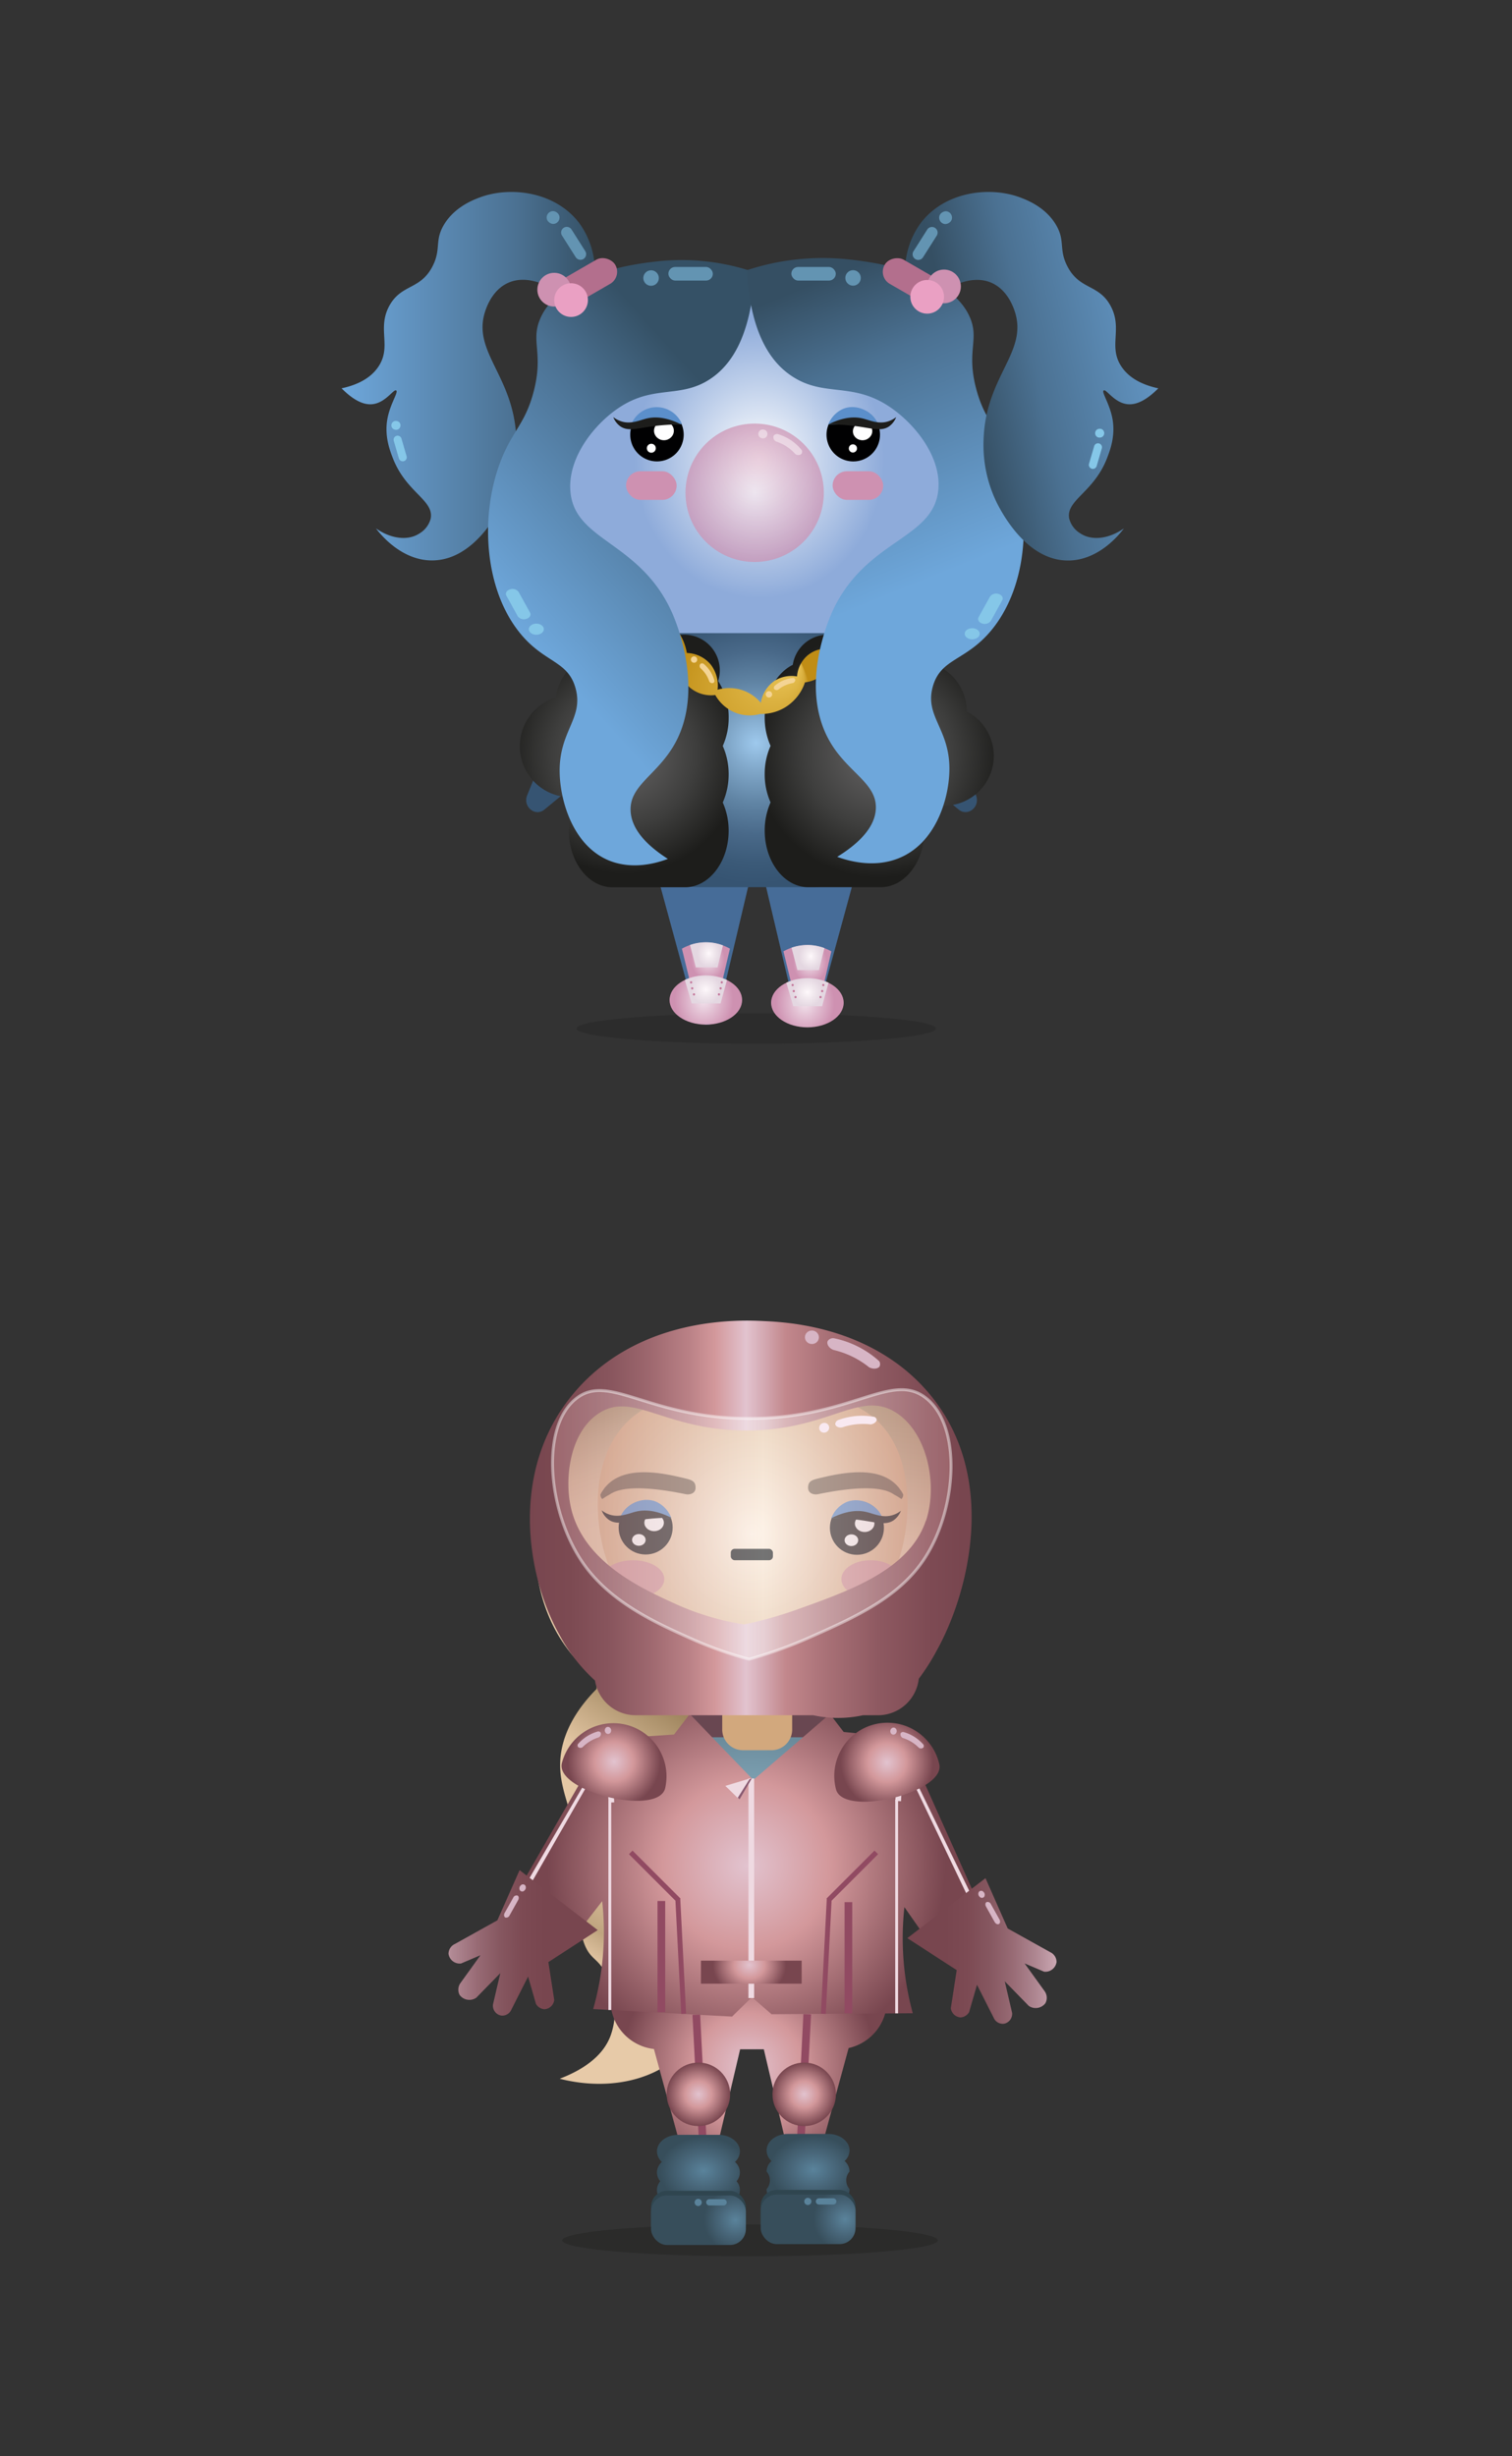 <svg id="Layer_1" data-name="Layer 1" xmlns="http://www.w3.org/2000/svg" xmlns:xlink="http://www.w3.org/1999/xlink" width="516" height="838" viewBox="0 0 516 838"><rect x="0" y="0" width="516" height="838" fill="#333333" stroke="none"/><defs><style>.cls-1,.cls-23{fill:#1d1d1b;}.cls-1,.cls-26,.cls-27{isolation:isolate;}.cls-1{opacity:0.3;}.cls-2{fill:#466c98;}.cls-3{fill:url(#radial-gradient);}.cls-4{fill:#365472;}.cls-5{fill:#85c7e8;}.cls-6{fill:url(#radial-gradient-2);}.cls-7{fill:url(#radial-gradient-3);}.cls-8{fill:url(#radial-gradient-4);}.cls-9{fill:url(#linear-gradient);}.cls-10{fill:url(#radial-gradient-5);}.cls-11{fill:url(#linear-gradient-2);}.cls-12{fill:url(#linear-gradient-3);}.cls-13{fill:#b36f8d;}.cls-14{fill:#010102;}.cls-15{fill:#ce91b1;}.cls-16{fill:url(#linear-gradient-4);}.cls-17{fill:url(#radial-gradient-6);}.cls-18{fill:url(#radial-gradient-7);}.cls-19{fill:url(#radial-gradient-8);}.cls-20{fill:url(#radial-gradient-9);}.cls-21{fill:#6394b2;}.cls-22{fill:url(#radial-gradient-10);}.cls-24{fill:url(#radial-gradient-11);}.cls-25{fill:#eaa0c3;}.cls-26,.cls-27{opacity:0.7;}.cls-26{fill:url(#radial-gradient-12);}.cls-27{fill:#f2e4ed;}.cls-28{fill:url(#radial-gradient-13);}.cls-29{fill:url(#radial-gradient-14);}.cls-30{fill:url(#radial-gradient-15);}.cls-31{fill:url(#radial-gradient-16);}.cls-32{fill:#c4769a;}.cls-33{fill:url(#radial-gradient-17);}.cls-34{fill:url(#radial-gradient-18);}.cls-35{fill:url(#radial-gradient-19);}.cls-36{fill:url(#radial-gradient-20);}.cls-37{fill:#f4d494;}.cls-38{opacity:0.4;}.cls-39{fill:#1d1e1c;}.cls-40{fill:url(#linear-gradient-5);}.cls-41{fill:#694751;}.cls-42{fill:url(#radial-gradient-21);}.cls-43{fill:#d2a87d;}.cls-44{fill:url(#radial-gradient-22);}.cls-45{fill:#77624e;}.cls-46{fill:#010101;}.cls-47{fill:#fff;}.cls-48{fill:url(#radial-gradient-23);}.cls-49{fill:url(#radial-gradient-24);}.cls-50{fill:#d4989b;}.cls-51{fill:#d3989b;}.cls-52{fill:url(#radial-gradient-25);}.cls-53{fill:#914a62;}.cls-54{fill:url(#radial-gradient-26);}.cls-55{fill:url(#radial-gradient-27);}.cls-56{fill:url(#radial-gradient-28);}.cls-57{fill:#efdae2;}.cls-58{fill:url(#radial-gradient-29);}.cls-59{fill:url(#radial-gradient-30);}.cls-60{fill:url(#radial-gradient-31);}.cls-61{fill:#d7b5c5;}.cls-62{fill:#885a71;}.cls-63{fill:url(#linear-gradient-6);}.cls-64{fill:url(#linear-gradient-7);}.cls-65{fill:url(#linear-gradient-8);}.cls-66{fill:url(#linear-gradient-9);}.cls-67{fill:url(#linear-gradient-10);}.cls-68{stroke:#fff;stroke-miterlimit:10;opacity:0.45;fill:url(#linear-gradient-11);}.cls-69{fill:#f9e9f1;}.cls-70{fill:url(#radial-gradient-32);}.cls-71{fill:#2f454f;}.cls-72{fill:url(#radial-gradient-33);}.cls-73{fill:#5a839b;}.cls-74{fill:url(#radial-gradient-34);}.cls-75{fill:url(#radial-gradient-35);}</style><radialGradient id="radial-gradient" cx="258.07" cy="-4907.75" r="48.14" gradientTransform="matrix(1, 0, 0, -1, 0, -4654.3)" gradientUnits="userSpaceOnUse"><stop offset="0" stop-color="#9ec9ed"/><stop offset="0.19" stop-color="#81a8ca"/><stop offset="0.43" stop-color="#6084a4"/><stop offset="0.65" stop-color="#496989"/><stop offset="0.85" stop-color="#3b5a78"/><stop offset="1" stop-color="#365472"/></radialGradient><radialGradient id="radial-gradient-2" cx="213.01" cy="-4911.56" r="40.86" gradientTransform="matrix(1, 0, 0, -1, 0, -4654.3)" gradientUnits="userSpaceOnUse"><stop offset="0" stop-color="#605f5f"/><stop offset="0.23" stop-color="#575656"/><stop offset="0.6" stop-color="#3e3e3d"/><stop offset="1" stop-color="#1d1d1b"/></radialGradient><radialGradient id="radial-gradient-3" cx="300.01" cy="-4911.4" r="42.45" xlink:href="#radial-gradient-2"/><radialGradient id="radial-gradient-4" cx="1148.95" cy="-4085.14" fx="1163.438" fy="-4063.859" r="25.75" gradientTransform="matrix(0.91, 0.34, 0.35, -0.94, 635.8, -3991.38)" gradientUnits="userSpaceOnUse"><stop offset="0" stop-color="#edc95c"/><stop offset="0.38" stop-color="#dbb140"/><stop offset="1" stop-color="#c08d15"/></radialGradient><linearGradient id="linear-gradient" x1="116.57" y1="-4782.67" x2="203.01" y2="-4782.67" gradientTransform="matrix(1, 0, 0, -1, 0, -4654.3)" gradientUnits="userSpaceOnUse"><stop offset="0" stop-color="#6ea7db"/><stop offset="0.69" stop-color="#4b7192"/><stop offset="0.99" stop-color="#355166"/></linearGradient><radialGradient id="radial-gradient-5" cx="473.34" cy="-4811.05" r="69.79" gradientTransform="matrix(0.9, 0, 0, -1, -166.82, -4654.3)" gradientUnits="userSpaceOnUse"><stop offset="0" stop-color="#fff"/><stop offset="0.38" stop-color="#becfea"/><stop offset="0.68" stop-color="#8eabda"/></radialGradient><linearGradient id="linear-gradient-2" x1="182.78" y1="-4874.9" x2="259.79" y2="-4805.73" xlink:href="#linear-gradient"/><linearGradient id="linear-gradient-3" x1="308.69" y1="-4855.44" x2="267.86" y2="-4754.91" gradientTransform="matrix(1, 0, 0, -1, 0, -4654.3)" gradientUnits="userSpaceOnUse"><stop offset="0" stop-color="#6ea7db"/><stop offset="0.71" stop-color="#4b7192"/><stop offset="1" stop-color="#354f63"/></linearGradient><linearGradient id="linear-gradient-4" x1="413.13" y1="-4767.89" x2="328.96" y2="-4787.61" xlink:href="#linear-gradient-3"/><radialGradient id="radial-gradient-6" cx="291.07" cy="-4807.3" r="1.4" gradientTransform="matrix(1, 0, 0, -1, 0, -4654.3)" gradientUnits="userSpaceOnUse"><stop offset="0" stop-color="#fff"/><stop offset="1" stop-color="#fff"/></radialGradient><radialGradient id="radial-gradient-7" cx="-391.78" cy="-4380.5" r="2.45" gradientTransform="matrix(1.35, 0, 0, -1.26, 823.19, -5371.85)" xlink:href="#radial-gradient-6"/><radialGradient id="radial-gradient-8" cx="222.28" cy="-4807.24" r="1.53" xlink:href="#radial-gradient-6"/><radialGradient id="radial-gradient-9" cx="-218.86" cy="-4326.41" r="2.64" gradientTransform="matrix(1.28, 0, 0, -1.22, 507.26, -5131.99)" xlink:href="#radial-gradient-6"/><radialGradient id="radial-gradient-10" cx="553.59" cy="-4571.78" r="6.45" gradientTransform="matrix(0.99, 0.1, 0.1, -0.99, 215.58, -4462.22)" gradientUnits="userSpaceOnUse"><stop offset="0" stop-color="#fff"/><stop offset="0.11" stop-color="#d9e5f3"/><stop offset="0.24" stop-color="#b3cbe7"/><stop offset="0.37" stop-color="#93b5dd"/><stop offset="0.51" stop-color="#7aa4d5"/><stop offset="0.66" stop-color="#6998cf"/><stop offset="0.81" stop-color="#5e91cc"/><stop offset="1" stop-color="#5b8fcb"/></radialGradient><radialGradient id="radial-gradient-11" cx="-3408.52" cy="-4992.04" r="6.53" gradientTransform="translate(-3648.78 -4461.27) rotate(174.23)" xlink:href="#radial-gradient-10"/><radialGradient id="radial-gradient-12" cx="257.54" cy="-4822.44" r="23.61" gradientTransform="matrix(1, 0, 0, -1, 0, -4654.3)" gradientUnits="userSpaceOnUse"><stop offset="0" stop-color="#f2e4ed"/><stop offset="0.41" stop-color="#e3c0d3"/><stop offset="1" stop-color="#ce91b1"/></radialGradient><radialGradient id="radial-gradient-13" cx="32.61" cy="-4297.99" r="5.09" gradientTransform="matrix(1.14, 0, 0, -1.36, 239.28, -5516.85)" xlink:href="#radial-gradient-12"/><radialGradient id="radial-gradient-14" cx="664.96" cy="-4996.44" r="11.96" gradientTransform="matrix(0.84, 0, 0, -1, -283.79, -4654.3)" xlink:href="#radial-gradient-12"/><radialGradient id="radial-gradient-15" cx="275.56" cy="-4992.85" r="5.09" gradientTransform="matrix(1, 0, 0, -1, 0, -4654.3)" gradientUnits="userSpaceOnUse"><stop offset="0" stop-color="#fef8fb"/><stop offset="0.37" stop-color="#f3ebf0"/><stop offset="1" stop-color="#e4d7e1"/></radialGradient><radialGradient id="radial-gradient-16" cx="32.79" cy="-4296.35" r="3.45" gradientTransform="matrix(1.14, 0, 0, -1.36, 239.28, -5516.85)" xlink:href="#radial-gradient-15"/><radialGradient id="radial-gradient-17" cx="2.11" cy="-4297.31" r="5.09" gradientTransform="matrix(1.14, 0, 0, -1.36, 239.28, -5516.85)" xlink:href="#radial-gradient-12"/><radialGradient id="radial-gradient-18" cx="623.84" cy="-4995.51" r="11.96" gradientTransform="matrix(0.84, 0, 0, -1, -283.79, -4654.3)" xlink:href="#radial-gradient-12"/><radialGradient id="radial-gradient-19" cx="240.9" cy="-4991.92" r="5.09" xlink:href="#radial-gradient-15"/><radialGradient id="radial-gradient-20" cx="2.29" cy="-4295.68" r="3.45" gradientTransform="matrix(1.14, 0, 0, -1.36, 239.28, -5516.85)" xlink:href="#radial-gradient-15"/><linearGradient id="linear-gradient-5" x1="307.49" y1="-5318.82" x2="404.16" y2="-5166.83" gradientTransform="matrix(1, 0, 0, -1, -117.78, -4656.19)" gradientUnits="userSpaceOnUse"><stop offset="0" stop-color="#e7caa8"/><stop offset="0.06" stop-color="#bfa47f"/><stop offset="0.18" stop-color="#e7caa8"/><stop offset="0.33" stop-color="#e3c6a3"/><stop offset="0.49" stop-color="#a0865f"/></linearGradient><radialGradient id="radial-gradient-21" cx="256.39" cy="644.26" r="100.65" gradientUnits="userSpaceOnUse"><stop offset="0" stop-color="#a3cde1"/><stop offset="1" stop-color="#374e5b"/></radialGradient><radialGradient id="radial-gradient-22" cx="256.58" cy="-5179.66" r="62.18" gradientTransform="matrix(1, 0, 0, -1, 0, -4656.19)" gradientUnits="userSpaceOnUse"><stop offset="0" stop-color="#fdebd9"/><stop offset="0.15" stop-color="#f6dfc8"/><stop offset="0.67" stop-color="#e0ba94"/><stop offset="0.92" stop-color="#d8ab80"/></radialGradient><radialGradient id="radial-gradient-23" cx="590.31" cy="-5214.3" r="6.63" gradientTransform="matrix(0.99, 0.1, 0.1, -0.99, 247.01, -4732.04)" gradientUnits="userSpaceOnUse"><stop offset="0" stop-color="#fff"/><stop offset="0.11" stop-color="#d8e4f2"/><stop offset="0.24" stop-color="#b2cae6"/><stop offset="0.37" stop-color="#92b4dc"/><stop offset="0.51" stop-color="#79a3d4"/><stop offset="0.66" stop-color="#6997ce"/><stop offset="0.81" stop-color="#5c90cb"/><stop offset="1" stop-color="#5a8eca"/></radialGradient><radialGradient id="radial-gradient-24" cx="-2284.94" cy="-5525.74" r="6.62" gradientTransform="translate(-2594.43 -4729.77) rotate(174.23)" xlink:href="#radial-gradient-23"/><radialGradient id="radial-gradient-25" cx="255.49" cy="705.26" r="43.55" gradientUnits="userSpaceOnUse"><stop offset="0" stop-color="#e2c3cf"/><stop offset="0.42" stop-color="#d3989b"/><stop offset="1" stop-color="#78464f"/></radialGradient><radialGradient id="radial-gradient-26" cx="238.35" cy="714.58" r="10.83" xlink:href="#radial-gradient-25"/><radialGradient id="radial-gradient-27" cx="274.45" cy="714.58" r="10.83" xlink:href="#radial-gradient-25"/><radialGradient id="radial-gradient-28" cx="254.76" cy="636.43" r="67.85" xlink:href="#radial-gradient-25"/><radialGradient id="radial-gradient-29" cx="399.69" cy="1298.48" r="13.61" gradientTransform="translate(-111.95 -394.32) scale(0.92 0.82)" xlink:href="#radial-gradient-25"/><radialGradient id="radial-gradient-30" cx="209.57" cy="601.08" r="15.81" xlink:href="#radial-gradient-25"/><radialGradient id="radial-gradient-31" cx="-2951.4" cy="601.38" r="15.81" gradientTransform="matrix(-1, 0, 0, 1, -2648.68, 0)" xlink:href="#radial-gradient-25"/><linearGradient id="linear-gradient-6" x1="142.33" y1="662.93" x2="185.84" y2="662.93" gradientUnits="userSpaceOnUse"><stop offset="0" stop-color="#e2c3cf"/><stop offset="0.1" stop-color="#cfadb8"/><stop offset="0.28" stop-color="#b08893"/><stop offset="0.47" stop-color="#986b75"/><stop offset="0.65" stop-color="#865760"/><stop offset="0.83" stop-color="#7c4a53"/><stop offset="1" stop-color="#78464f"/></linearGradient><linearGradient id="linear-gradient-7" x1="-2859.47" y1="665.73" x2="-2815.95" y2="665.73" gradientTransform="matrix(-1, 0, 0, 1, -2493.39, 0)" xlink:href="#linear-gradient-6"/><linearGradient id="linear-gradient-8" x1="-2974.38" y1="530.88" x2="-2954.96" y2="471.68" gradientTransform="matrix(-1, 0, 0, 1, -2744.82, 0)" gradientUnits="userSpaceOnUse"><stop offset="0" stop-color="#e7caa8"/><stop offset="0.27" stop-color="#e7caa8"/><stop offset="0.41" stop-color="#e3c6a3"/><stop offset="0.58" stop-color="#d6b995"/><stop offset="0.75" stop-color="#bfa47f"/><stop offset="0.93" stop-color="#a0865f"/><stop offset="1" stop-color="#927a51"/></linearGradient><linearGradient id="linear-gradient-9" x1="108.12" y1="525.23" x2="115.18" y2="459.93" gradientTransform="translate(180.65)" gradientUnits="userSpaceOnUse"><stop offset="0" stop-color="#e7caa8"/><stop offset="1" stop-color="#927a51"/></linearGradient><linearGradient id="linear-gradient-10" x1="166.29" y1="578.43" x2="315.52" y2="578.43" gradientTransform="translate(12.87 -48.23) scale(1.01 0.98)" gradientUnits="userSpaceOnUse"><stop offset="0" stop-color="#78464f"/><stop offset="0.09" stop-color="#7c4a52"/><stop offset="0.18" stop-color="#88555d"/><stop offset="0.27" stop-color="#9d676e"/><stop offset="0.36" stop-color="#ba8186"/><stop offset="0.42" stop-color="#d3989b"/><stop offset="0.49" stop-color="#e2c3cf"/><stop offset="0.58" stop-color="#c2878c"/><stop offset="0.67" stop-color="#a97177"/><stop offset="0.79" stop-color="#8e5961"/><stop offset="0.9" stop-color="#7e4b54"/><stop offset="0.98" stop-color="#78464f"/></linearGradient><linearGradient id="linear-gradient-11" x1="188.59" y1="520.14" x2="324.56" y2="520.14" gradientUnits="userSpaceOnUse"><stop offset="0" stop-color="#c68e94"/><stop offset="0.53" stop-color="#fff"/><stop offset="1" stop-color="#c2878c"/></linearGradient><radialGradient id="radial-gradient-32" cx="-21.59" cy="-5396.53" r="11.64" gradientTransform="matrix(1.29, 0, 0, -1, 305.43, -4656.19)" gradientUnits="userSpaceOnUse"><stop offset="0" stop-color="#5a839b"/><stop offset="0.51" stop-color="#486679"/><stop offset="1" stop-color="#374e5b"/></radialGradient><radialGradient id="radial-gradient-33" cx="288.38" cy="-5413.42" r="10.72" gradientTransform="matrix(1, 0, 0, -1, 0, -4656.19)" xlink:href="#radial-gradient-32"/><radialGradient id="radial-gradient-34" cx="-50.6" cy="-5396.84" r="11.64" xlink:href="#radial-gradient-32"/><radialGradient id="radial-gradient-35" cx="250.96" cy="-5413.72" r="10.72" gradientTransform="matrix(1, 0, 0, -1, 0, -4656.19)" xlink:href="#radial-gradient-32"/></defs><g id="Layer_4" data-name="Layer 4"><ellipse class="cls-1" cx="258.08" cy="350.93" rx="61.33" ry="5.19"/></g><g id="Layer_3" data-name="Layer 3"><path class="cls-2" d="M237.41,346.62,225,301.05a3.76,3.76,0,0,1,2.55-4.66,3.39,3.39,0,0,1,.89-.15l23.39-.91a4,4,0,0,1,4.14,3.9,4.19,4.19,0,0,1-.1,1l-11,46.5C244,350.62,238.48,350.54,237.41,346.62Z"/><path class="cls-2" d="M279,345.58l12.36-45.32a3.71,3.71,0,0,0-2.51-4.62,3.31,3.31,0,0,0-.88-.15l-23.26-.93a4,4,0,0,0-4.12,3.88,4.28,4.28,0,0,0,.1,1l10.9,46.24C272.47,349.55,278,349.49,279,345.58Z"/><rect class="cls-3" x="211.09" y="204.19" width="93.97" height="98.52" rx="27.4"/><path class="cls-4" d="M179.91,271.33l18.41-45.12a3.73,3.73,0,0,1,4.8-2.19,3.64,3.64,0,0,1,.91.49l19.08,14.19a4.24,4.24,0,0,1,.75,6,4.06,4.06,0,0,1-.6.64l-37.5,30.92C182.62,278.78,178.33,275.21,179.91,271.33Z"/><path class="cls-4" d="M333.06,271.33l-18.42-45.12a3.72,3.72,0,0,0-4.79-2.19,3.64,3.64,0,0,0-.91.49l-19.1,14.17a4.25,4.25,0,0,0-.76,6,4.47,4.47,0,0,0,.6.63l37.5,30.93C330.35,278.78,334.64,275.21,333.06,271.33Z"/><rect class="cls-5" x="282.83" y="240.32" width="2.73" height="8.94" rx="1.37" transform="translate(-57.61 90.32) rotate(-16.42)"/><rect class="cls-5" x="281.18" y="235.36" width="3.11" height="3.11" rx="1.55" transform="translate(-85.14 209.77) rotate(-35.74)"/><rect class="cls-5" x="225.56" y="244.97" width="8.94" height="2.73" rx="1.37" transform="translate(-71.28 397.35) rotate(-73.58)"/><rect class="cls-5" x="229.94" y="236.94" width="3.11" height="3.11" rx="1.55" transform="translate(-97.3 287.09) rotate(-54.26)"/><rect class="cls-5" x="374.29" y="146.76" width="3.11" height="3.11" rx="1.55" transform="translate(35.92 366.75) rotate(-54.26)"/><path class="cls-6" d="M248.67,244.85a22.8,22.8,0,0,0-3.58-12.48,12.17,12.17,0,0,0-11.61-15.82,8.18,8.18,0,0,0-1.23.06,16.83,16.83,0,0,0-11.77-4.8A17,17,0,0,0,204.54,223,17.22,17.22,0,0,0,189.69,238a17.38,17.38,0,0,0,4.72,34,7.18,7.18,0,0,0,1-.05,19.93,19.93,0,0,0,.73,1.86,23.37,23.37,0,0,0-2,9.65c0,10.6,6.68,19.28,14.85,19.28h24.81c8.18,0,14.86-8.68,14.86-19.28a23.69,23.69,0,0,0-2-9.65,23.76,23.76,0,0,0,2-9.65h0a23.68,23.68,0,0,0-2-9.64A23.59,23.59,0,0,0,248.67,244.85Z"/><path class="cls-7" d="M329.93,242.77a17.22,17.22,0,0,0-12.88-16.68,17.45,17.45,0,0,0-30.24-8.77,12.13,12.13,0,0,0-15.62,7.06,11.57,11.57,0,0,0-.64,2.46c-5.59,2.77-9.58,9.82-9.58,18a23.76,23.76,0,0,0,2,9.65,23.51,23.51,0,0,0-2,9.64h0a23.6,23.6,0,0,0,2,9.65,23.53,23.53,0,0,0-2,9.65c0,10.6,6.68,19.28,14.85,19.28h24.79c8.17,0,14.85-8.68,14.85-19.28a23.69,23.69,0,0,0-2-9.65c.13-.29.24-.58.36-.85a17.46,17.46,0,0,0,5.64,1.75,17,17,0,0,0,10.48-31.9Z"/><path class="cls-8" d="M222,208.22a18.85,18.85,0,0,1,12.4,14.58,11,11,0,0,1,8.19,4,11.69,11.69,0,0,1,2.29,8.53,14.26,14.26,0,0,1,8.92.32,14.07,14.07,0,0,1,5.86,4.18,11.06,11.06,0,0,1,4.75-7.58A10.81,10.81,0,0,1,272,230.8a10.56,10.56,0,0,1,3.18-6.79,9.92,9.92,0,0,1,7.13-2.69,15.87,15.87,0,0,1,11.82-13.42c1.63,5,.45,10.19-3,13a10.56,10.56,0,0,1-6.34,2.3,12,12,0,0,1-3.4,6.43,11.41,11.41,0,0,1-6.67,3.19,16,16,0,0,1-7,8.67,15.71,15.71,0,0,1-8.28,2.11,13.52,13.52,0,0,1-7.89-.2,13.71,13.71,0,0,1-7.45-6.26,11.18,11.18,0,0,1-8.57-2.47,12,12,0,0,1-4-9.05,13.08,13.08,0,0,1-7.64-4.15C219.4,216,221.87,208.61,222,208.22Z"/></g><g id="Layer_5" data-name="Layer 5"><path class="cls-9" d="M203,93.41a28,28,0,0,0-5.19-17.11c-8.09-10.87-23.58-12.95-34.27-8.86-2.19.84-8.4,3.21-12,9.19-3.31,5.5-.92,8.26-3.85,14.08C143.53,99,137,96.79,132.87,104.34c-4.24,7.82.85,13.74-3.64,20.63-3.11,4.79-8.68,6.67-12.66,7.53,3,3,7,6.06,11,5.34,4.25-.74,6.79-5.18,7.64-4.61s-2.16,4.62-3.05,10c-.92,5.66.85,10.31,1.84,12.91,4.53,11.93,14.15,14.43,13,20.75a8.39,8.39,0,0,1-3.91,5.16c-3.91,2.54-9.7,1.81-14.79-1.76,1.58,2.08,8.49,10.67,18.67,10.92,14.43.36,22.86-16.12,24.61-19.45a44.83,44.83,0,0,0,4.64-21.74c-.65-21.83-15.4-29.94-10.57-44,.55-1.62,2.55-7.16,7.75-9.51,7.92-3.57,16.9,3.08,17.69,3.69Z"/><rect class="cls-10" x="188.72" y="97.48" width="142.59" height="118.54" rx="30.85"/><path class="cls-11" d="M257.54,92.91c-1.2,22.82-8.68,32.09-15.13,36.38-10.35,6.88-19.39,1.76-31.44,10-8,5.42-17.17,16.61-16.33,28.16,1.24,17.22,23.43,17.09,34.47,41.07,1.11,2.42,11.7,26.31,1.21,45.19-5.94,10.71-15.48,14.13-15.12,22.91.29,7.08,6.85,12.67,12.73,16.43-3.52,1.33-11.79,3.88-20,.59-12.22-4.94-16.72-20-16.93-29.93-.32-14.35,8.22-18.44,5.45-28.77-2.63-9.76-10.9-8.64-19.35-19.37-13-16.45-13.42-44.29-4.24-62.8,3.39-6.79,6.79-9.87,9.22-19,3.54-13.35-1.08-17.2,2.27-25,6.79-15.94,34-18.93,40.1-19.6A76.53,76.53,0,0,1,257.54,92.91Z"/><path class="cls-12" d="M254.89,92.2c1.24,22.82,9,32.1,15.71,36.38,10.76,6.88,20.14,1.77,32.66,10,8.29,5.43,17.83,16.61,17,28.16-1.29,17.22-24.34,17.1-35.81,41.08-1.15,2.41-12.15,26.31-1.25,45.18,6.17,10.71,16.08,14.13,15.7,22.92-.3,7.09-7.12,12.68-13.19,16.43,3.65,1.33,12.24,3.89,20.73.58C319.15,288,323.79,273,324,263c.31-14.31-8.56-18.41-5.66-28.75,2.74-9.75,11.32-8.63,20.11-19.36,13.46-16.45,13.94-44.29,4.39-62.8-3.48-6.79-7.07-9.87-9.58-19-3.67-13.34,1.13-17.2-2.35-25-7.08-15.94-35.35-18.94-41.65-19.61A82.46,82.46,0,0,0,254.89,92.2Z"/><rect class="cls-13" x="187.52" y="91.63" width="24.06" height="9.49" rx="4.74" transform="translate(-21.45 112.69) rotate(-30)"/><path class="cls-14" d="M224.2,139.18h0a9.12,9.12,0,0,1,9.12,9.13h0a9.12,9.12,0,0,1-9.12,9.12h0a9.12,9.12,0,0,1-9.12-9.12h0A9.12,9.12,0,0,1,224.2,139.18Z"/><rect class="cls-15" x="213.65" y="160.79" width="17.26" height="9.77" rx="4.88"/><path class="cls-16" d="M308.87,93.41a28,28,0,0,1,5.19-17.11c8.1-10.87,23.58-12.95,34.27-8.86,2.19.84,8.4,3.21,12,9.19,3.31,5.5.92,8.26,3.85,14.08C368.35,99,374.9,96.79,379,104.34c4.24,7.82-.85,13.74,3.64,20.63,3.11,4.79,8.68,6.67,12.66,7.53-3,3-7,6.06-11,5.34-4.24-.74-6.79-5.18-7.64-4.61s2.16,4.62,3.05,10c.92,5.66-.85,10.31-1.84,12.91-4.53,11.93-14.15,14.43-13,20.75a8.35,8.35,0,0,0,3.9,5.16c3.91,2.54,9.7,1.81,14.79-1.76C382,182.4,375.1,191,364.92,191.24c-14.38.36-22.86-16.12-24.61-19.45a44.83,44.83,0,0,1-4.64-21.74c.64-21.83,15.39-29.94,10.56-44-.56-1.62-2.54-7.16-7.75-9.51-7.91-3.57-16.9,3.08-17.69,3.69Z"/><rect class="cls-13" x="307.58" y="84.35" width="9.49" height="24.06" rx="4.74" transform="translate(72.7 318.67) rotate(-60)"/><path class="cls-14" d="M291.2,157.44h0a9.13,9.13,0,0,1-9.13-9.12h0a9.13,9.13,0,0,1,9.13-9.13h0a9.13,9.13,0,0,1,9.12,9.13h0A9.13,9.13,0,0,1,291.2,157.44Z"/><rect class="cls-15" x="284.15" y="160.79" width="17.26" height="9.77" rx="4.88"/><circle class="cls-17" cx="291.07" cy="153" r="1.4"/><ellipse class="cls-18" cx="294.37" cy="147.13" rx="3.31" ry="3.08" transform="translate(-10.87 24.14) rotate(-4.61)"/><circle class="cls-19" cx="222.28" cy="152.94" r="1.53"/><ellipse class="cls-20" cx="226.58" cy="146.98" rx="3.38" ry="3.23"/><rect class="cls-21" x="228.1" y="91.09" width="15.17" height="4.64" rx="2.32"/><path class="cls-21" d="M219.7,94h0a2.65,2.65,0,0,1,3.37-1.62h0a2.64,2.64,0,0,1,1.62,3.36h0a2.65,2.65,0,0,1-3.37,1.62h0A2.64,2.64,0,0,1,219.7,94Z"/><rect class="cls-21" x="270.06" y="91.09" width="15.17" height="4.64" rx="2.32"/><path class="cls-21" d="M288.64,95.7h0a2.63,2.63,0,0,1,1.61-3.36h0A2.64,2.64,0,0,1,293.62,94h0A2.64,2.64,0,0,1,292,97.32h0A2.63,2.63,0,0,1,288.64,95.7Z"/><path class="cls-21" d="M195.05,78.31l4.68,7.38a1.93,1.93,0,0,1-.6,2.66h0a1.93,1.93,0,0,1-2.66-.6l-4.68-7.38a1.93,1.93,0,0,1,.6-2.66h0A1.93,1.93,0,0,1,195.05,78.31Z"/><rect class="cls-21" x="186.56" y="72.03" width="4.39" height="4.39" rx="2.19" transform="translate(-11.89 44.57) rotate(-13.06)"/><path class="cls-21" d="M319.68,80.41,315,87.79a1.92,1.92,0,0,1-2.66.59h0a1.92,1.92,0,0,1-.59-2.66l4.68-7.38a1.92,1.92,0,0,1,2.66-.59h0A1.92,1.92,0,0,1,319.68,80.41Z"/><rect class="cls-21" x="320.51" y="72.08" width="4.39" height="4.39" rx="2.19" transform="translate(177.43 371.84) rotate(-76.94)"/><path class="cls-5" d="M177,202l3.87,7c.47.85-.09,1.82-1.25,2.16h0a2.59,2.59,0,0,1-2.94-.9l-3.87-7c-.47-.85.09-1.81,1.24-2.16h0A2.59,2.59,0,0,1,177,202Z"/><path class="cls-5" d="M182.9,212.78h0c1.42-.05,2.63.76,2.7,1.8h0c.08,1-1,1.93-2.44,2h0c-1.41.05-2.62-.76-2.69-1.79h0C180.42,213.7,181.52,212.85,182.9,212.78Z"/><path class="cls-5" d="M337.86,203.57l-3.89,7c-.47.85.09,1.83,1.25,2.17h0a2.61,2.61,0,0,0,2.94-.91l3.87-7c.47-.85-.09-1.81-1.24-2.16h0A2.58,2.58,0,0,0,337.86,203.57Z"/><path class="cls-5" d="M331.92,214.34h0c-1.42-.05-2.64.76-2.7,1.8h0c-.08,1,1,1.93,2.44,2h0c1.41,0,2.62-.76,2.69-1.79h0C334.43,215.29,333.32,214.39,331.92,214.34Z"/><path class="cls-5" d="M376,153.06,374.27,159a1.36,1.36,0,0,1-1.69.93h0a1.37,1.37,0,0,1-.93-1.7l1.76-6a1.35,1.35,0,0,1,1.69-.92h0A1.36,1.36,0,0,1,376,153.06Z"/><rect class="cls-5" x="373.74" y="146.24" width="3.11" height="3.11" rx="1.55" transform="translate(36.12 366.09) rotate(-54.26)"/><path class="cls-5" d="M137,149.64l1.75,6a1.36,1.36,0,0,1-.92,1.7h0a1.38,1.38,0,0,1-1.7-.92l-1.75-6a1.37,1.37,0,0,1,.92-1.7h0A1.37,1.37,0,0,1,137,149.64Z"/><rect class="cls-5" x="133.57" y="143.58" width="3.11" height="3.11" rx="1.55" transform="translate(-59.33 106.26) rotate(-35.74)"/><path class="cls-22" d="M282.68,144.85a9.55,9.55,0,0,1,5.19-5.41c4.24-1.64,9.08.65,11,3.78a7.3,7.3,0,0,1,.77,1.62Z"/><path class="cls-23" d="M282.68,144.82c5.32-2.67,9.1-2.63,11.58-2.07s5.5,2.14,8.9,1a8.56,8.56,0,0,0,2.68-1.43,7,7,0,0,1-2.45,3.19c-2.55,1.7-5.55.72-10.54,0A70.68,70.68,0,0,0,282.68,144.82Z"/><path class="cls-24" d="M232.72,144.71a9.33,9.33,0,0,0-16.51-1.45,6.91,6.91,0,0,0-.78,1.62Z"/><path class="cls-23" d="M232.45,144.82c-5.32-2.67-9.09-2.63-11.58-2.07s-5.49,2.14-8.9,1a8.51,8.51,0,0,1-2.67-1.43,6.89,6.89,0,0,0,2.45,3.19c2.55,1.7,5.55.72,10.54,0A70.44,70.44,0,0,1,232.45,144.82Z"/><circle class="cls-15" cx="322.16" cy="97.73" r="5.75"/><circle class="cls-25" cx="316.42" cy="101.27" r="5.75"/><circle class="cls-15" cx="189.14" cy="98.84" r="5.75"/><circle class="cls-25" cx="194.89" cy="102.39" r="5.75"/><circle class="cls-26" cx="257.54" cy="168.14" r="23.61"/><path class="cls-27" d="M271.41,154.91a15.14,15.14,0,0,0-6.46-4.24,1.55,1.55,0,0,1-.92-2l0,0a1.44,1.44,0,0,1,1.39-.56,16.35,16.35,0,0,1,8.25,5.57,1.43,1.43,0,0,1-.13,1.14A1.61,1.61,0,0,1,271.41,154.91Z"/><rect class="cls-27" x="258.8" y="146.51" width="3.11" height="3.11" rx="1.55" transform="translate(-36.09 190.85) rotate(-37.84)"/><path class="cls-28" d="M267.36,324.57c.88,3.64,1.77,7.29,2.66,10.92h11.21l2.49-10.89a16.88,16.88,0,0,0-16.36,0Z"/><ellipse class="cls-29" cx="275.54" cy="342.14" rx="12.38" ry="8.39"/><path class="cls-30" d="M268.36,335.31q1.17,4,2.35,8h9.86l2.19-8a17.46,17.46,0,0,0-14.43,0Z"/><path class="cls-31" d="M270.12,323.36q1,3.81,2,7.64h7.36c.63-2.51,1.25-5,1.88-7.51a16.45,16.45,0,0,0-5.64-1.06A16.7,16.7,0,0,0,270.12,323.36Z"/><circle class="cls-32" cx="270.5" cy="336.1" r="0.38"/><circle class="cls-32" cx="280.97" cy="336.1" r="0.38"/><circle class="cls-32" cx="270.89" cy="338.16" r="0.38"/><circle class="cls-32" cx="280.59" cy="338.16" r="0.38"/><circle class="cls-32" cx="271.48" cy="340.21" r="0.38"/><circle class="cls-32" cx="280.02" cy="340.21" r="0.38"/><path class="cls-33" d="M232.7,323.65l2.67,10.92h11.18l2.55-10.89a16.79,16.79,0,0,0-16.37,0Z"/><ellipse class="cls-34" cx="240.88" cy="341.21" rx="12.38" ry="8.39"/><path class="cls-35" d="M233.71,334.38l2.34,8h9.86l2.19-8a17.31,17.31,0,0,0-14.43,0Z"/><path class="cls-36" d="M235.47,322.43c.66,2.57,1.33,5.11,2,7.64h7.4c.62-2.55,1.24-5,1.86-7.5a16.34,16.34,0,0,0-5.62-1.07A16.59,16.59,0,0,0,235.47,322.43Z"/><circle class="cls-32" cx="235.85" cy="335.18" r="0.38"/><circle class="cls-32" cx="246.32" cy="335.18" r="0.38"/><circle class="cls-32" cx="236.23" cy="337.23" r="0.38"/><circle class="cls-32" cx="245.93" cy="337.23" r="0.38"/><circle class="cls-32" cx="236.83" cy="339.29" r="0.38"/><circle class="cls-32" cx="245.37" cy="339.29" r="0.38"/><path class="cls-37" d="M270.6,233.05a10.6,10.6,0,0,0-4.92,2.19,1.09,1.09,0,0,1-1.52-.22l0,0a1,1,0,0,1,.2-1,11.22,11.22,0,0,1,6.38-2.72.9.9,0,0,1,.62.5A1.11,1.11,0,0,1,270.6,233.05Z"/><path class="cls-37" d="M261.33,237h0a1.1,1.1,0,0,1,1-1.18h0a1.09,1.09,0,0,1,1.18,1h0a1.08,1.08,0,0,1-1,1.17h0A1.09,1.09,0,0,1,261.33,237Z"/><path class="cls-37" d="M242.06,232.49a10.55,10.55,0,0,0-1.34-2.66,11.28,11.28,0,0,0-1.63-1.82,1.08,1.08,0,0,1,0-1.54l0,0a1,1,0,0,1,1,0,11.32,11.32,0,0,1,3.75,5.84,1,1,0,0,1-.39.7A1.13,1.13,0,0,1,242.06,232.49Z"/><path class="cls-37" d="M236.59,224h0a1.08,1.08,0,0,1,1.32.77h0a1.09,1.09,0,0,1-.78,1.33h0a1.08,1.08,0,0,1-1.32-.78h0A1.08,1.08,0,0,1,236.59,224Z"/></g><g id="Layer_2" data-name="Layer 2"><g class="cls-38"><ellipse class="cls-39" cx="255.94" cy="764.41" rx="64.11" ry="5.43"/></g></g><g id="Layer_3-2" data-name="Layer 3"><path class="cls-40" d="M260.53,494.15c1.21,9.42,1.4,20.82-3.72,27-6.81,8.19-16.81-.4-25.92,8-7.27,6.7-10.54,21.06-9,32.25,2.25,16,12.71,15.42,19.25,35.26,1.21,3.67,7.67,24,.83,40.06-4.26,10-11.07,13.07-10.3,20.29.67,6.42,6.39,6.37,8.65,14.57,3.06,11.08-2.94,22.35-3.9,23.94-7.71,12.77-26.1,18.68-45.41,13.74,6.56-2.52,14.79-7,17.53-15.16,3.15-9.39-.36-17.7-1.39-19.89-2.89-6.18-5.32-5.3-7.48-10.31-4.33-10,4.71-15.3,2.34-28.2-1.27-6.91-4-6.27-7.77-18.33-1.62-5.22-3.09-10-3.08-15.16,0-11.4,7.1-20.56,12.4-25.9.25-2.69,3.47-37.44,4.14-40.46.07-.28.13-.54.13-.54.19-.85.6-2.53,1.26-4.74l0-.16a75.62,75.62,0,0,1,11.73-22.78c6.73-9.1,10.54-14.26,17.12-16.8C247.82,487,256.77,491.76,260.53,494.15Z"/></g><rect class="cls-41" x="235.38" y="584.82" width="47.83" height="11.62"/><rect class="cls-42" x="207.27" y="592.76" width="98.24" height="103" rx="20.28"/><path class="cls-43" d="M174.67,663l19.25-47.17a3.89,3.89,0,0,1,5-2.32,3.63,3.63,0,0,1,1,.52l20,14.83a4.46,4.46,0,0,1,.8,6.25,4.92,4.92,0,0,1-.63.66l-39.21,32.31C177.52,670.75,173,667,174.67,663Z"/><path class="cls-43" d="M337.22,662.78,317,614.15a4.13,4.13,0,0,0-5.33-2.4,4.64,4.64,0,0,0-.95.52l-21,15.32a4.52,4.52,0,0,0-.89,6.34,4.38,4.38,0,0,0,.73.76L330.75,668C334.23,670.81,339,667,337.22,662.78Z"/><path class="cls-43" d="M253.33,573h10.16a7.06,7.06,0,0,1,6.85,7.25v9.66a7.07,7.07,0,0,1-6.85,7.26H253.33a7.07,7.07,0,0,1-6.85-7.26v-9.66A7.06,7.06,0,0,1,253.33,573Z"/><path class="cls-44" d="M278,581.9c-10.83.45-31.74.05-42.93-.48-25-1.19-48.65-20.29-43.27-46.61a148.28,148.28,0,0,0,2.33-25.22c-.25-26,15.84-44.54,42.65-44.73,12-.09,29.92.4,43.06.39,29.31,0,45.64,20.79,41,49.2-1.21,7.44-.4,16.1.73,22.68C326,562.23,302.19,580.89,278,581.9Z"/><path class="cls-45" d="M205.54,511.48a2.08,2.08,0,0,1-.63-1.52c.12-.25.24-.5.38-.74.33-.58.77-1.1,1.14-1.67l.41-.44c6.46-7.29,19.25-4.63,27.69-2.51,2.12.54,2.87,1.26,2.84,3.09s-1.89,2.44-3.44,2.12c-5.69-1.17-20.23-3.88-25.79.08A22.32,22.32,0,0,0,205.54,511.48Z"/><path class="cls-45" d="M307.62,511.48a2.11,2.11,0,0,0,.62-1.52c-.12-.25-.24-.5-.37-.74-.34-.58-.78-1.1-1.15-1.67-.12-.12-.25-.27-.4-.44-6.46-7.29-19.26-4.63-27.69-2.51-2.13.54-2.87,1.26-2.85,3.09s1.89,2.44,3.44,2.12c5.69-1.17,20.24-3.88,25.8.08A24.12,24.12,0,0,1,307.62,511.48Z"/><rect class="cls-46" x="249.39" y="528.46" width="14.39" height="3.89" rx="1.32"/><circle class="cls-39" cx="292.44" cy="521.28" r="9.22"/><ellipse class="cls-47" cx="295.08" cy="519.84" rx="3.33" ry="2.88"/><ellipse class="cls-47" cx="290.55" cy="525.52" rx="2.32" ry="2"/><path class="cls-48" d="M283.7,518a9.76,9.76,0,0,1,5.33-5.55c4.39-1.68,9.31.67,11.34,3.87a7.33,7.33,0,0,1,.8,1.67Z"/><path class="cls-39" d="M283.7,518c5.46-2.75,9.33-2.7,11.88-2.13s5.65,2.19,9.13,1.06a8.69,8.69,0,0,0,2.75-1.47,7.18,7.18,0,0,1-2.51,3.27c-2.62,1.76-5.7.74-10.82,0A71.33,71.33,0,0,0,283.7,518Z"/><circle class="cls-39" cx="220.34" cy="521.18" r="9.22"/><ellipse class="cls-47" cx="223.23" cy="519.56" rx="3.33" ry="2.88"/><ellipse class="cls-47" cx="218.02" cy="525.42" rx="2.32" ry="2"/><path class="cls-49" d="M229.07,517.88a9.78,9.78,0,0,0-5.32-5.56c-4.4-1.68-9.32.68-11.35,3.88a7.23,7.23,0,0,0-.79,1.66Z"/><path class="cls-39" d="M229.07,517.84c-5.46-2.75-9.33-2.7-11.88-2.12s-5.65,2.19-9.14,1.06a8.7,8.7,0,0,1-2.73-1.47,7,7,0,0,0,2.51,3.27c2.62,1.76,5.69.74,10.81,0A74.33,74.33,0,0,1,229.07,517.84Z"/><ellipse class="cls-50" cx="216.03" cy="538.78" rx="10.68" ry="6.43"/><ellipse class="cls-51" cx="297.16" cy="538.78" rx="10.02" ry="6.43"/><path class="cls-52" d="M302.71,682.47A16.74,16.74,0,0,0,286,665.73H225a16.75,16.75,0,0,0-1.83,33.39l11.62,42.55c1.12,4.1,6.86,4.18,7.79.12l10-42.57h8.09l9.77,41.47c1,4,6.67,4,7.78-.11l11.39-41.78A16.74,16.74,0,0,0,302.71,682.47Z"/><rect class="cls-53" x="273.14" y="687.2" width="2.62" height="42.49" transform="translate(36.4 -13.05) rotate(2.92)"/><rect class="cls-53" x="237.48" y="687.35" width="2.62" height="43.81" transform="translate(513.35 1405.43) rotate(177.08)"/><circle class="cls-54" cx="238.35" cy="714.58" r="10.83"/><circle class="cls-55" cx="274.45" cy="714.58" r="10.83"/><path class="cls-56" d="M173.86,650.14l18.27,15.79,13.38-17.27a96,96,0,0,1-3.07,36.83l47.38,2.56,6.78-6.62,6.71,5.81,48.19-.32a97.33,97.33,0,0,1-2.86-36.21l12.48,17.8,14.53-15.14q-13.5-30.2-27-60.37l-20.74-2.06-4.69-6.12-26.14,22.51-21.69-22.51-5.37,7-23.48,1.56Z"/><rect class="cls-57" x="255.42" y="606.8" width="1.94" height="74.93"/><path class="cls-57" d="M175.78,652.13l-1-1.18q15.91-27.32,31.84-54.64l.86.5Q191.63,624.47,175.78,652.13Z"/><rect class="cls-57" x="207.08" y="593.29" width="1.94" height="21.74" transform="translate(-30.46 11.37) rotate(-2.92)"/><path class="cls-57" d="M334.1,655.12l1-1.07q-13.5-27.75-27-55.51l-.88.42Q320.68,627,334.1,655.12Z"/><rect class="cls-57" x="306.06" y="592.82" width="1.94" height="21.74" transform="translate(582.95 1222.21) rotate(-177.08)"/><rect class="cls-57" x="207.63" y="614.42" width="0.97" height="71.38"/><rect class="cls-57" x="305.51" y="614.07" width="0.97" height="72.88"/><rect class="cls-58" x="239.21" y="668.97" width="34.37" height="7.87"/><path class="cls-59" d="M227,610.15c-2.37,9.73-37.61,1.16-35.25-8.57A18.14,18.14,0,0,1,227,610.15Z"/><path class="cls-60" d="M285.29,610.45c2.37,9.73,37.61,1.17,35.25-8.57a18.14,18.14,0,1,0-35.25,8.57Z"/><path class="cls-61" d="M313.54,596.31a13.34,13.34,0,0,0-2.75-2.13,12.59,12.59,0,0,0-2.58-1.14,1.36,1.36,0,0,1-.87-1.62,1,1,0,0,1,1-.45,14,14,0,0,1,6.82,4.32,1.15,1.15,0,0,1,0,.91A1.2,1.2,0,0,1,313.54,596.31Z"/><path class="cls-61" d="M304.28,589.72h0a1,1,0,0,1,1.52.21h0a1.26,1.26,0,0,1-.23,1.67h0a1,1,0,0,1-1.52-.21h0A1.27,1.27,0,0,1,304.28,589.72Z"/><path class="cls-61" d="M197.22,596a1.07,1.07,0,0,1,0-.9,14,14,0,0,1,6.82-4.32,1,1,0,0,1,1,.45,1.35,1.35,0,0,1-.86,1.62,12.59,12.59,0,0,0-2.58,1.14,13.37,13.37,0,0,0-2.75,2.12A1.2,1.2,0,0,1,197.22,596Z"/><path class="cls-61" d="M208.37,591.15h0a1,1,0,0,1-1.53.21h0a1.27,1.27,0,0,1-.22-1.67h0a1,1,0,0,1,1.52-.21h0A1.29,1.29,0,0,1,208.37,591.15Z"/><polygon class="cls-53" points="299.67 632.64 298.44 631.42 282.05 647.81 282.16 647.92 280.16 687.07 281.83 687.16 283.8 648.51 299.67 632.64"/><polygon class="cls-53" points="214.63 632.64 215.86 631.42 232.25 647.81 232.15 647.92 234.14 687.07 232.47 687.16 230.5 648.51 214.63 632.64"/><rect class="cls-53" x="288.23" y="649.01" width="2.62" height="37.94"/><rect class="cls-53" x="224.39" y="648.62" width="2.62" height="37.94"/><polygon class="cls-62" points="248.18 609.52 252.38 613.93 256.57 606.8 248.18 609.52"/><polygon class="cls-57" points="247.54 609.34 251.74 613.44 255.94 606.8 247.54 609.34"/><path class="cls-63" d="M169.74,655.21l-14.49,8.07a3.69,3.69,0,0,0-2.18,3.38,3.86,3.86,0,0,0,4.27,3.28l6.64-2.82-6.9,9.57a3.9,3.9,0,0,0-.22,4,4.16,4.16,0,0,0,5.69.93l8.2-8.39q-1.26,5.37-2.51,10.74a3.43,3.43,0,0,0,2.85,3.74,3.39,3.39,0,0,0,3.45-2.08l5.68-11.22,2.7,9.35a3.69,3.69,0,0,0,2.83,1.79,3.58,3.58,0,0,0,3.4-3.14l-2-12.95,16.83-10.91-26.66-20.46Z"/><path class="cls-64" d="M343.9,658l14.49,8.07a3.69,3.69,0,0,1,2.18,3.38,3.86,3.86,0,0,1-4.27,3.28l-6.64-2.82,6.9,9.57a3.9,3.9,0,0,1,.21,4,4.16,4.16,0,0,1-5.69.93l-8.19-8.39q1.25,5.37,2.5,10.74a3.42,3.42,0,0,1-2.84,3.74,3.38,3.38,0,0,1-3.45-2.08q-2.85-5.61-5.68-11.22l-2.7,9.35a3.71,3.71,0,0,1-2.84,1.79,3.57,3.57,0,0,1-3.39-3.14l2-13-16.84-10.91,26.67-20.46Q340.13,649.46,343.9,658Z"/><path class="cls-61" d="M341.08,654.89l-2.9-5.18a1.24,1.24,0,0,0-1.48-.72h0c-.45.23-.54.93-.18,1.57l2.9,5.18c.35.63,1,1,1.47.72h0C341.35,656.22,341.44,655.52,341.08,654.89Z"/><path class="cls-61" d="M335.87,647.19h0a1.32,1.32,0,0,0-.25-1.69h0a1,1,0,0,0-1.54,0h0a1.31,1.31,0,0,0,.25,1.69h0A1,1,0,0,0,335.87,647.19Z"/><path class="cls-61" d="M172.42,654.24h0a1.24,1.24,0,0,0,1.48-.72l2.9-5.18c.36-.63.27-1.34-.19-1.57h0a1.23,1.23,0,0,0-1.47.72l-2.91,5.18C171.88,653.3,172,654,172.42,654.24Z"/><path class="cls-61" d="M179,645h0a1.32,1.32,0,0,0,.25-1.69h0a1,1,0,0,0-1.55,0h0a1.34,1.34,0,0,0-.25,1.7h0A1,1,0,0,0,179,645Z"/><path class="cls-65" d="M253.9,477.33c-3-.73-25.51-5.84-39.47,7.46-13.21,12.59-11.56,34.76-7.52,47.12,4.55,13.91,13.32,20.25,20.55,44.33,1.09,3.61,1.84,6.62,2.3,8.6-8.54-1.85-22.24-6.4-33-18.4-23.55-26.28-11.25-64-9.33-69.52,2.73-7.91,7.59-22,21.46-30.79,18.18-11.52,45.19-8.82,48.64,0C258.88,469.6,256.53,473.88,253.9,477.33Z"/><path class="cls-66" d="M252.94,477.24a56.08,56.08,0,0,1,11.87-1.95c3.49-.2,23-1.29,34.5,9.42,12.5,11.61,11.92,33.65,7.52,47.12-4.72,14.45-13.89,20.51-20.55,44.32-1,3.62-1.68,6.64-2.09,8.63a66.22,66.22,0,0,0,29.88-18.9c25-28.16,13-66.74,12.24-69-2.33-7.09-7.2-21.76-21.46-30.79-15.47-9.81-40.08-11.6-48.63,0A18.68,18.68,0,0,0,252.94,477.24Z"/><path class="cls-67" d="M315.46,473.6c-19.31-21.15-47.12-22.49-54.75-22.85-7.46-.36-40.66-1.95-63.12,22.57-24.28,26.51-18.13,64-6.73,84.37a57.79,57.79,0,0,0,12.2,15.71,14.06,14.06,0,0,0,14.05,11.84h60.43a39.88,39.88,0,0,0,17,0h4.88a14,14,0,0,0,14.13-12.45,73.15,73.15,0,0,0,6.28-9.9C330.7,543.26,341.47,502.11,315.46,473.6Zm.49,45.31c-5.64,16.63-25.62,23.74-44.37,30.41a133.76,133.76,0,0,1-17.67,4.93,90.36,90.36,0,0,1-23.42-7c-11.7-5.32-31.76-14.46-35.75-33.28-2.13-10.08-.13-25.21,9.45-31.64,11.75-7.87,22.51,5.61,50.13,5.76,28.43.15,38.9-14,51.36-6.17C316.45,488.71,320.15,506.53,316,518.91Z"/><path class="cls-61" d="M296.6,466.52a30.11,30.11,0,0,0-6.28-3.9,30.91,30.91,0,0,0-5.78-2c-1.71-.58-2.51-2.12-2.08-3.05a2.2,2.2,0,0,1,2.19-.95,32.79,32.79,0,0,1,15.43,7.84,1.92,1.92,0,0,1,.11,1.74C299.69,467,298.13,467.3,296.6,466.52Z"/><path class="cls-61" d="M275.55,454.51h0a2.44,2.44,0,0,1,3.35.29h0a2.24,2.24,0,0,1-.29,3.24h0a2.44,2.44,0,0,1-3.35-.29h0A2.25,2.25,0,0,1,275.55,454.51Z"/><path class="cls-68" d="M315.91,476.93c12.39,9.55,10.75,37.75-.29,54.69-8.76,13.45-23.64,20.08-39.44,27.12a149.57,149.57,0,0,1-20.54,7.39,128.52,128.52,0,0,1-19.73-7c-12.28-5.52-27.66-12.41-37-25.89C187,516,184.3,487,196.55,477.24c11.26-9,24.69,6.71,59.09,6.72C290.52,484,304.13,467.85,315.91,476.93Z"/><path class="cls-69" d="M297.1,486a22.18,22.18,0,0,0-9.62,1c-1.27.3-2.34-.34-2.43-1.07a1.58,1.58,0,0,1,1-1.41,23.48,23.48,0,0,1,12.41-1.07c.11.07.73.45.73,1S298.33,485.91,297.1,486Z"/><path class="cls-69" d="M279.66,486.66h0a1.77,1.77,0,0,1,2.16-1.1h0a1.62,1.62,0,0,1,1.06,2.09h0a1.77,1.77,0,0,1-2.16,1.1h0A1.62,1.62,0,0,1,279.66,486.66Z"/><path class="cls-70" d="M288.24,737.34a5,5,0,0,0,1.69-3.6c0-3.1-3.26-5.65-7.25-5.65H268.87c-4,0-7.25,2.51-7.25,5.65a4.91,4.91,0,0,0,1.68,3.6,4.91,4.91,0,0,0-1.68,3.59,4.56,4.56,0,0,1,0,6c0,3.1,3.26,5.65,7.24,5.65h13.82c4,0,7.24-2.51,7.24-5.65a4.56,4.56,0,0,1,0-6A4.91,4.91,0,0,0,288.24,737.34Z"/><rect class="cls-71" x="259.61" y="747.19" width="32.35" height="16.91" rx="5.44"/><rect class="cls-72" x="259.61" y="748.78" width="32.35" height="16.91" rx="5.44"/><path class="cls-73" d="M279.5,750.05h4.85a1.07,1.07,0,0,1,1.08,1.07h0a1.07,1.07,0,0,1-1.08,1.07H279.5a1.06,1.06,0,0,1-1.07-1.07h0A1.07,1.07,0,0,1,279.5,750.05Z"/><path class="cls-73" d="M276.81,750.65h0a1.22,1.22,0,0,1-.65,1.6h0a1.21,1.21,0,0,1-1.59-.65h0a1.22,1.22,0,0,1,.65-1.6h0A1.21,1.21,0,0,1,276.81,750.65Z"/><path class="cls-74" d="M250.82,737.65a5,5,0,0,0,1.69-3.6c0-3.1-3.26-5.65-7.24-5.65H231.45c-4,0-7.24,2.51-7.24,5.65a4.94,4.94,0,0,0,1.67,3.6,4.89,4.89,0,0,0-1.68,3.59,4.75,4.75,0,0,0,1.13,3,4.65,4.65,0,0,0-1.13,3c0,3.09,3.26,5.65,7.25,5.65h13.81c4,0,7.24-2.51,7.24-5.65a4.65,4.65,0,0,0-1.13-3,4.81,4.81,0,0,0,1.13-3A4.91,4.91,0,0,0,250.82,737.65Z"/><rect class="cls-71" x="222.19" y="747.5" width="32.35" height="16.91" rx="5.44"/><rect class="cls-75" x="222.19" y="749.08" width="32.35" height="16.91" rx="5.44"/><path class="cls-73" d="M242.08,750.36h4.86a1.07,1.07,0,0,1,1.07,1.07h0a1.07,1.07,0,0,1-1.07,1.07h-4.86a1.07,1.07,0,0,1-1.07-1.07h0A1.07,1.07,0,0,1,242.08,750.36Z"/><path class="cls-73" d="M239.39,751h0a1.21,1.21,0,0,1-.65,1.59h0a1.21,1.21,0,0,1-1.59-.65h0a1.21,1.21,0,0,1,.65-1.59h0A1.21,1.21,0,0,1,239.39,751Z"/></svg>